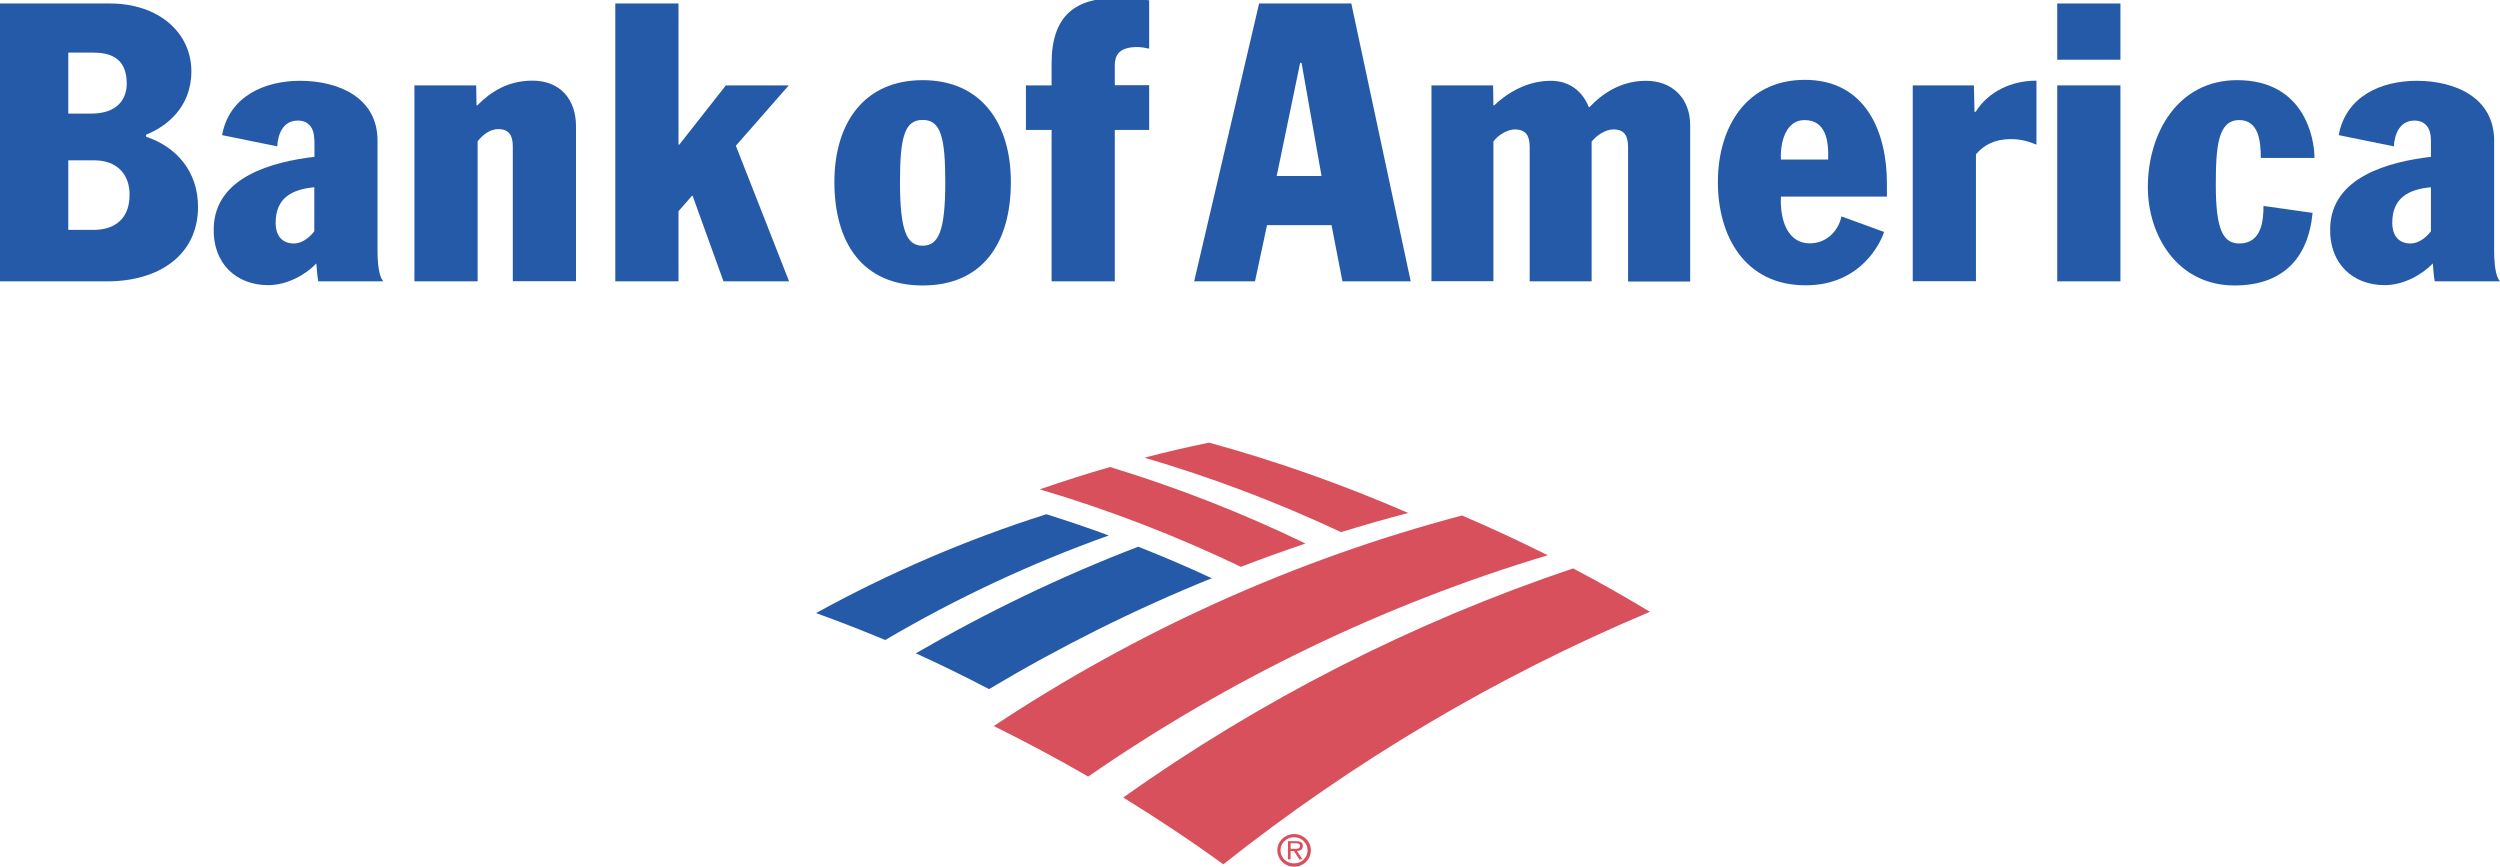 <?xml version="1.0" encoding="utf-8"?>
<!-- Generator: Adobe Illustrator 21.0.0, SVG Export Plug-In . SVG Version: 6.00 Build 0)  -->
<svg version="1.1" id="Layer_1" xmlns="http://www.w3.org/2000/svg" xmlns:xlink="http://www.w3.org/1999/xlink" x="0px" y="0px"
	 viewBox="0 0 1578.1 547.3" style="enable-background:new 0 0 1578.1 547.3;" xml:space="preserve">
<style type="text/css">
	.st0{fill:#255AA8;}
	.st1{fill-rule:evenodd;clip-rule:evenodd;fill:#255AA8;}
	.st2{fill-rule:evenodd;clip-rule:evenodd;fill:#D8505C;}
</style>
<g>
	<g>
		<g>
			<g>
				<path class="st0" d="M582.4,50.6c37.2,0,55.7,27.4,55.7,64.3c0,38.4-17.7,65.3-55.7,65.3c-37.9,0-55.7-26.9-55.7-65.3
					C526.7,78,545.2,50.6,582.4,50.6z M582.4,155.1c9.9,0,14.3-8.9,14.3-40.2c0-28.6-3-39.2-14.3-39.2c-11.3,0-14.3,10.6-14.3,39.2
					C568.1,146.3,572.6,155.1,582.4,155.1z"/>
				<path class="st0" d="M663.8,82h-16.2V53.9h16.2V40.1c0-30.3,15-41.4,41.4-41.4c7.9,0,13.8,0.7,20.2,1.5v30.5
					c-2.2-0.5-5.2-1-7.4-1c-10.5,0-14.3,4.1-14.3,11.6v12.5h21.7V82h-21.7v95.6h-39.9V82z"/>
			</g>
			<g>
				<path class="st0" d="M198.4,88.4c0-7.4-3.4-12.3-10.4-12.3c-9.6,0-12.6,9-13,16.3l-34.8-7.1c4.4-24.4,26.6-34.3,49.3-34.3
					c23.9,0,48.8,10.4,48.8,37.7v69c0,14.1,2.2,18.2,3.7,19.9h-41.1c-0.7-3.4-1-9.3-1.2-11.3c-6.8,7.2-18.6,13.7-30.4,13.7
					c-19.9,0-35.1-13.4-34.4-36.2c0.9-32.2,37.2-41.7,63.6-44.8V88.4z M198.4,118.2c-13.9,1.3-24.4,6.6-24.4,22.4
					c0,8.6,4.4,13.1,11.6,13.1c4.5,0,9.4-3.2,12.8-7.7V118.2z"/>
				<path class="st0" d="M301.5,89.2v88.4h-39.9V53.9h39l0.2,12.6h0.5c8.3-8.4,19.2-15.6,34.8-15.6c17.5,0,27.5,11.8,27.5,28.8v97.8
					h-39.9V92.4c0-7-2.5-10.9-9.2-10.9C310,81.5,305.2,84.4,301.5,89.2z"/>
				<polygon class="st0" points="388.4,2.2 428.3,2.2 428.3,91.3 428.8,91.3 458.2,53.9 497.9,53.9 464.5,92 498.1,177.6 
					456.7,177.6 437.2,123.6 436.8,123.6 428.3,133.3 428.3,177.6 388.4,177.6 				"/>
				<path class="st0" d="M92.2,86.3c19,6.3,32.8,21.8,32.8,44.3c0,30-24.1,47-57.4,47H0V2.2h69.3c31.1,0,51.5,18.6,51.5,42.8
					c0,22.9-15.9,35-28.6,40V86.3z M43.1,145.1h16.3c9.6,0,22.4-4.2,22.4-22.2c0-13.1-8.1-21.7-22.4-21.7H43.1V145.1z M43.1,71.7
					h14.5c16,0,22.4-8.6,22.4-19c0-16.8-11.3-19.5-21.4-19.5H43.1V71.7z"/>
			</g>
			<g>
				<path class="st0" d="M1534.5,88.4c0-7.4-3.5-12.3-10.4-12.3c-9.5,0-12.6,9-13,16.3l-34.8-7.1c4.4-24.4,26.6-34.3,49.3-34.3
					c23.9,0,48.8,10.4,48.8,37.7v69c0,14.1,2.2,18.2,3.7,19.9h-41.2c-0.7-3.4-1-9.3-1.2-11.3c-6.9,7.2-18.6,13.7-30.4,13.7
					c-19.9,0-35.1-13.4-34.4-36.2c0.8-32.2,37.2-41.7,63.6-44.8V88.4z M1534.5,118.2c-14,1.3-24.4,6.6-24.4,22.4
					c0,8.6,4.4,13.1,11.6,13.1c4.5,0,9.4-3.2,12.8-7.7V118.2z"/>
				<path class="st0" d="M1124.2,124.3c-0.6,11,2.3,29.3,18.4,29.3c9.6,0,17.7-7,19.8-17l26.9,9.8c-1.7,5.7-14,33.7-49.5,33.7
					c-38.2,0-55.4-30.8-55.4-65.1c0-35,18.2-64.6,54.9-64.6c38.5,0,51.8,33,51.8,65.3v8.4H1124.2z M1154,100.7
					c0.4-11.5-1.2-24.9-15-24.9c-11.3,0-15.4,13.2-14.8,24.9H1154z"/>
				<rect x="1298.6" y="53.9" class="st0" width="39.9" height="123.7"/>
				<rect x="1298.6" y="2.2" class="st0" width="39.9" height="35.5"/>
				<path class="st0" d="M1427.1,99.7c0-4.9-0.3-10.8-2-15.5c-2-4.9-5.2-8.4-11.6-8.4c-13.3,0-14.8,16.3-14.8,40.9
					c0,27.8,4.4,37,14.8,37c14.1,0,15.3-14.3,15.3-23.7l31,4.4c-2.9,30.1-20.2,45.8-49.3,45.8c-36,0-54.7-31.5-54.7-62.1
					c0-33.7,18.7-67.5,56.4-67.5c42.4,0,48.8,36.7,48.8,49.1H1427.1z"/>
				<path class="st0" d="M794.8,2.2H853l37.5,175.4h-43.1l-6.9-35.5h-40.7l-7.6,35.5h-38.4L794.8,2.2z M805.9,111.1h28.3l-12.6-71.4
					h-0.9L805.9,111.1z"/>
				<path class="st0" d="M1207.4,53.9h38.6l0.4,16.7h0.7c8.2-13.1,23-19.7,38.4-19.7v40.4c-4.5-1.8-9.4-3.5-16.3-3.5
					c-10.2,0-17.2,4-21.9,9.6v80.1h-39.9V53.9z"/>
				<path class="st0" d="M1004.7,89.4v88.2h-39.1V92.8c0-6.6-2-11.1-9.4-11.1c-4.2,0-10.2,3.1-13.5,7.6v88.2h-39.1V53.9h38.9
					l0.2,12.6h0.5C951.5,58.6,964,51,978.9,51c12.2,0,20.2,7,24,16.6h0.5c7-7.5,18.9-16.6,35.6-16.6c16.6,0,27.9,11,27.9,28.1v98.6
					h-39.2V92.8c0-6.6-2-11.1-9.3-11.1C1013.1,81.7,1007.4,85.9,1004.7,89.4z"/>
			</g>
		</g>
	</g>
</g>
<g>
	<path class="st1" d="M718.5,345.1c15.7,6.2,31.2,12.8,46.4,19.9c-48.7,19.7-95.7,43.2-140.6,70c-15.2-8-30.6-15.5-46.2-22.6
		C622.9,386.4,669.8,363.8,718.5,345.1z"/>
	<path class="st1" d="M660.5,324.6c-50.5,16-99.2,37-145.4,62.4c14.7,5.3,29.3,11,43.7,17c44.7-26.3,91.9-48.4,141.1-66
		C686.9,333.2,673.8,328.8,660.5,324.6z"/>
</g>
<g>
	<g>
		<path class="st2" d="M806.3,536.7c0-5.6,4.8-10.2,10.6-10.2c5.8,0,10.6,4.6,10.6,10.2c0,5.8-4.7,10.4-10.6,10.4
			C811.1,547.1,806.3,542.5,806.3,536.7z M808.3,536.7c0,4.7,3.8,8.3,8.6,8.3c4.7,0,8.5-3.6,8.5-8.3c0-4.5-3.8-8.2-8.5-8.2
			C812.1,528.5,808.3,532.2,808.3,536.7z"/>
		<path class="st2" d="M822.2,542.5h-2l-3.4-5.3h-2.1v5.3H813V531h5.2c1,0,2,0.1,2.9,0.5c0.9,0.5,1.3,1.5,1.3,2.5
			c0,2.3-1.6,3.1-3.7,3.2L822.2,542.5z M816.7,535.8c1.7,0,3.9,0.3,3.9-1.8c0-1.5-1.3-1.7-2.8-1.7h-3.1v3.5H816.7z"/>
	</g>
	<g>
		<g>
			<path class="st2" d="M824.1,343.1c-39.7-19.2-81-35.4-123.4-48.3c-14.9,4.3-29.7,9-44.4,14.1c43.7,12.9,86.1,29.3,127,48.9
				C796.8,352.6,810.4,347.7,824.1,343.1z"/>
			<path class="st2" d="M888.9,323.8c-40.7-17.7-82.7-32.6-125.7-44.4c-13.7,2.8-27.3,6-40.8,9.5c42.6,12.5,84.1,28.2,124.1,47
				C860.6,331.6,874.7,327.5,888.9,323.8z"/>
			<path class="st2" d="M993,358.8C891,393.1,795.4,442.1,709,503.4c21.6,13.3,42.7,27.3,63.2,42.2c81.5-64.6,172-118.5,269.3-159.4
				C1025.6,376.6,1009.4,367.4,993,358.8z"/>
			<path class="st2" d="M922.9,325.4c-106,28-205.7,73.3-295.6,132.9c20.2,10,40.1,20.6,59.6,31.9
				c88.1-60.9,185.8-108.4,290.1-139.7C959.2,341.6,941.1,333.2,922.9,325.4z"/>
		</g>
	</g>
</g>
</svg>
